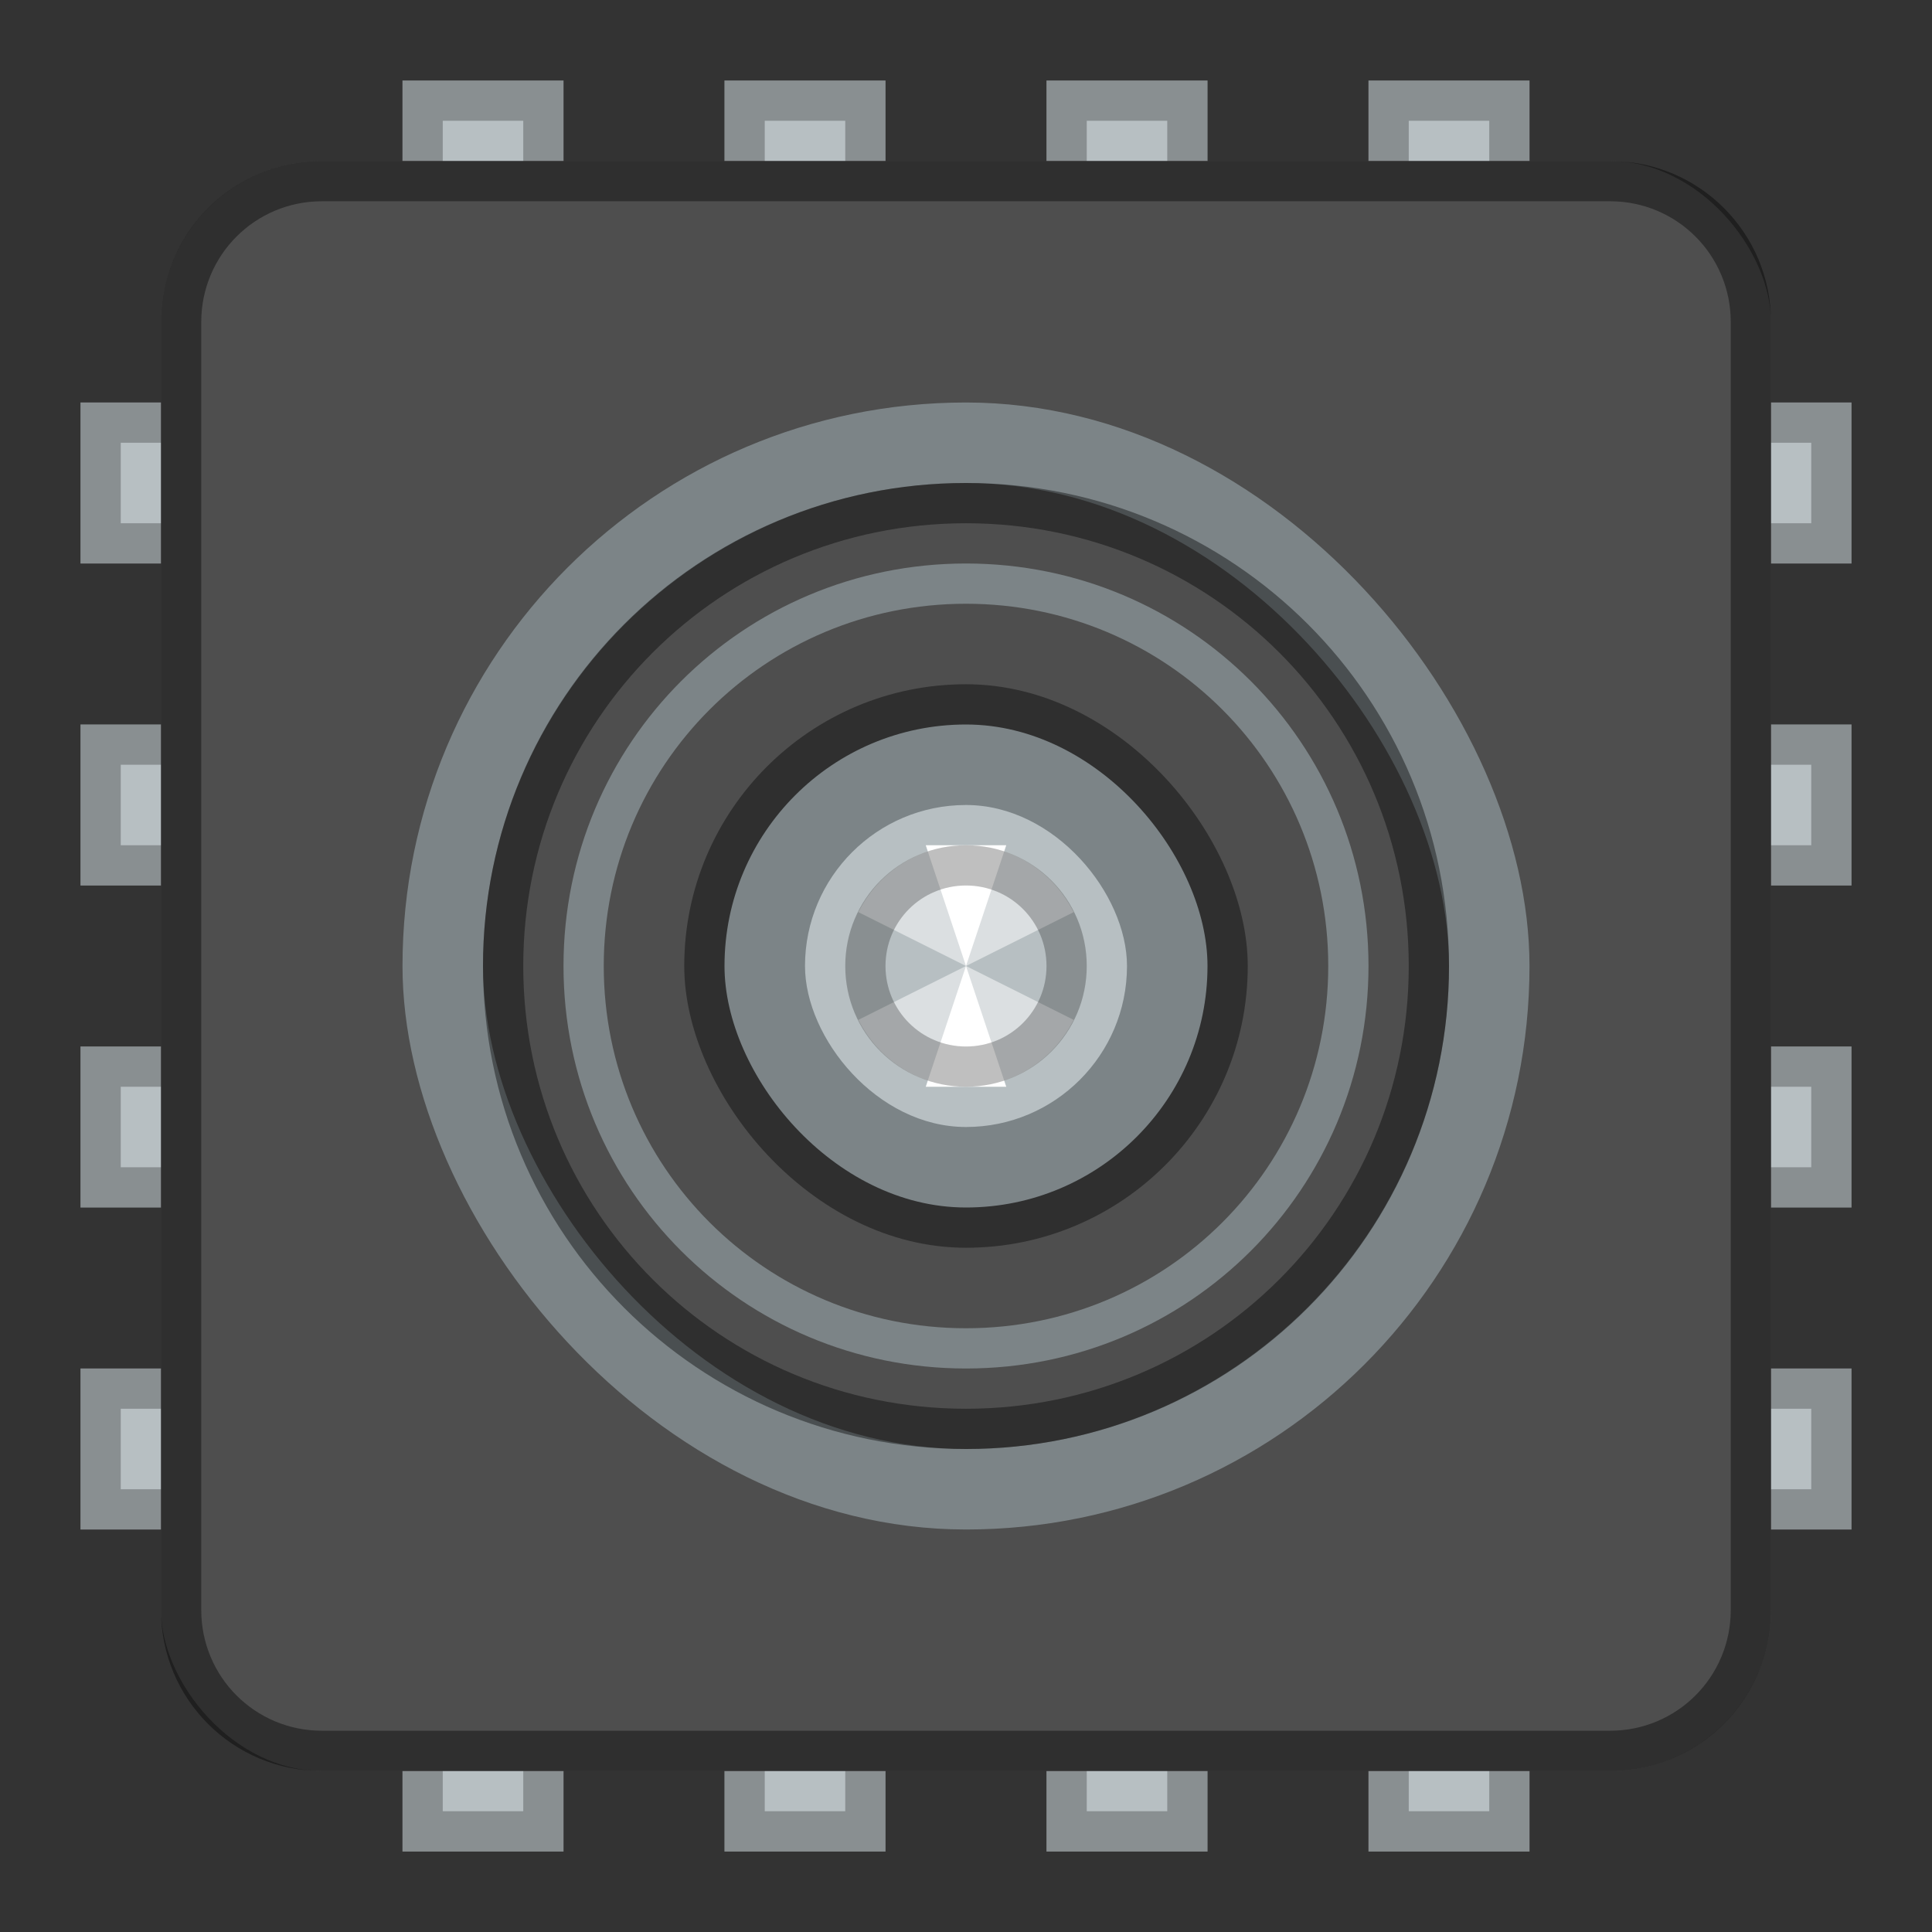 <?xml version="1.0" encoding="UTF-8" standalone="no"?>
<!-- Created with Inkscape (http://www.inkscape.org/) -->

<svg
   xmlns:dc="http://purl.org/dc/elements/1.1/"
   xmlns:cc="http://creativecommons.org/ns#"
   xmlns:rdf="http://www.w3.org/1999/02/22-rdf-syntax-ns#"
   xmlns:svg="http://www.w3.org/2000/svg"
   xmlns="http://www.w3.org/2000/svg"
   xmlns:sodipodi="http://sodipodi.sourceforge.net/DTD/sodipodi-0.dtd"
   xmlns:inkscape="http://www.inkscape.org/namespaces/inkscape"
   width="48px"
   height="48px"
   viewBox="0 0 48 48"
   version="1.1"
   id="SVGRoot"
   inkscape:version="0.92.4 (5da689c313, 2019-01-14)"
   sodipodi:docname="zxtune.svg">
  <rect x="0" y="0" width="48" height="48" fill="#333333" stroke="none"/>
  <defs
     id="defs815" />
  <sodipodi:namedview
     id="base"
     pagecolor="#ffffff"
     bordercolor="#666666"
     borderopacity="1.0"
     inkscape:pageopacity="0.0"
     inkscape:pageshadow="2"
     inkscape:zoom="13.852756"
     inkscape:cx="49.390934"
     inkscape:cy="23.058777"
     inkscape:document-units="px"
     inkscape:current-layer="layer1"
     showgrid="true"
     inkscape:window-width="1920"
     inkscape:window-height="1017"
     inkscape:window-x="-8"
     inkscape:window-y="-8"
     inkscape:window-maximized="1"
     inkscape:grid-bbox="true"
     inkscape:snap-global="true">
    <inkscape:grid
       type="xygrid"
       id="grid1371" />
  </sodipodi:namedview>
  <g
     inkscape:label="Layer 1"
     inkscape:groupmode="layer"
     id="layer1">
    <path
       style="opacity:1;vector-effect:none;fill:#b7bfc2;fill-opacity:1;fill-rule:evenodd;stroke:none;stroke-width:2;stroke-linecap:round;stroke-linejoin:round;stroke-miterlimit:4;stroke-dasharray:none;stroke-opacity:1;paint-order:normal"
       d="m 10,2 v 44 h 4 V 2 Z m 8,0 v 44 h 4 V 2 Z m 8,0 v 44 h 4 V 2 Z m 8,0 v 44 h 4 V 2 Z"
       id="rect828-5"
       inkscape:connector-curvature="0"
       sodipodi:nodetypes="cccccccccccccccccccc" />
    <path
       style="opacity:0.25;vector-effect:none;fill:#000000;fill-opacity:1;fill-rule:evenodd;stroke:none;stroke-width:2;stroke-linecap:round;stroke-linejoin:round;stroke-miterlimit:4;stroke-dasharray:none;stroke-dashoffset:0;stroke-opacity:1;paint-order:normal"
       d="m 10,2 v 44 h 4 V 2 Z m 8,0 v 44 h 4 V 2 Z m 8,0 v 44 h 4 V 2 Z m 8,0 v 44 h 4 V 2 Z M 11,3 h 2 v 42 h -2 z m 8,0 h 2 v 42 h -2 z m 8,0 h 2 v 42 h -2 z m 8,0 h 2 v 42 h -2 z"
       id="rect1040"
       inkscape:connector-curvature="0"
       sodipodi:nodetypes="cccccccccccccccccccccccccccccccccccccccc" />
    <path
       style="opacity:1;vector-effect:none;fill:#b7bfc2;fill-opacity:1;fill-rule:evenodd;stroke:none;stroke-width:2;stroke-linecap:round;stroke-linejoin:round;stroke-miterlimit:4;stroke-dasharray:none;stroke-opacity:1;paint-order:normal"
       d="m 2,10 v 4 h 44 v -4 z m 0,8 v 4 h 44 v -4 z m 0,8 v 4 h 44 v -4 z m 0,8 v 4 h 44 v -4 z"
       id="rect828"
       inkscape:connector-curvature="0"
       sodipodi:nodetypes="cccccccccccccccccccc" />
    <path
       inkscape:connector-curvature="0"
       style="opacity:0.25;vector-effect:none;fill:#000000;fill-opacity:1;fill-rule:evenodd;stroke:none;stroke-width:2;stroke-linecap:round;stroke-linejoin:round;stroke-miterlimit:4;stroke-dasharray:none;stroke-dashoffset:0;stroke-opacity:1;paint-order:normal"
       d="M 2,38 H 46 V 34 H 2 Z M 2,30 H 46 V 26 H 2 Z M 2,22 H 46 V 18 H 2 Z M 2,14 H 46 V 10 H 2 Z m 1,23 v -2 h 42 v 2 z m 0,-8 v -2 h 42 v 2 z m 0,-8 v -2 h 42 v 2 z m 0,-8 v -2 h 42 v 2 z"
       id="rect1040-6"
       sodipodi:nodetypes="cccccccccccccccccccccccccccccccccccccccc" />
    <rect
       style="opacity:1;vector-effect:none;fill:#4e4e4e;fill-opacity:1;fill-rule:evenodd;stroke:none;stroke-width:4;stroke-linecap:round;stroke-linejoin:round;stroke-miterlimit:4;stroke-dasharray:none;stroke-dashoffset:0;stroke-opacity:1;paint-order:stroke fill markers"
       id="rect1373"
       width="40"
       height="40"
       x="4"
       y="4"
       ry="4" />
    <path
       inkscape:connector-curvature="0"
       style="opacity:0.4;vector-effect:none;fill:#000000;fill-opacity:1;fill-rule:evenodd;stroke:none;stroke-width:4;stroke-linecap:round;stroke-linejoin:round;stroke-miterlimit:4;stroke-dasharray:none;stroke-dashoffset:0;stroke-opacity:1;paint-order:stroke fill markers"
       d="M 8,4 C 5.784,4 4,5.784 4,8 v 32 c 0,2.216 1.784,4 4,4 h 32 c 2.216,0 4,-1.784 4,-4 V 8 C 44,5.784 42.216,4 40,4 Z m 0,1 h 32 c 1.662,0 3,1.338 3,3 v 32 c 0,1.662 -1.338,3 -3,3 H 8 C 6.338,43 5,41.662 5,40 V 8 C 5,6.338 6.338,5 8,5 Z"
       id="rect826" />
    <rect
       style="opacity:1;vector-effect:none;fill:#7c8487;fill-opacity:1;fill-rule:evenodd;stroke:none;stroke-width:2;stroke-linecap:round;stroke-linejoin:round;stroke-miterlimit:4;stroke-dasharray:none;stroke-opacity:1;paint-order:normal"
       id="rect899"
       width="28"
       height="28"
       x="10"
       y="10"
       ry="14" />
    <rect
       style="opacity:1;vector-effect:none;fill:#4e4e4e;fill-opacity:1;fill-rule:evenodd;stroke:none;stroke-width:1.714;stroke-linecap:round;stroke-linejoin:round;stroke-miterlimit:4;stroke-dasharray:none;stroke-opacity:1;paint-order:normal"
       id="rect899-0"
       width="24"
       height="24"
       x="12"
       y="12"
       ry="12" />
    <rect
       style="opacity:0.4;vector-effect:none;fill:#000000;fill-opacity:1;fill-rule:evenodd;stroke:none;stroke-width:2;stroke-linecap:round;stroke-linejoin:round;stroke-miterlimit:4;stroke-dasharray:none;stroke-dashoffset:0;stroke-opacity:1;paint-order:normal"
       id="rect1050"
       width="14"
       height="14"
       x="17"
       y="17"
       ry="7" />
    <rect
       style="opacity:1;vector-effect:none;fill:#7c8487;fill-opacity:1;fill-rule:evenodd;stroke:none;stroke-width:0.857;stroke-linecap:round;stroke-linejoin:round;stroke-miterlimit:4;stroke-dasharray:none;stroke-opacity:1;paint-order:normal"
       id="rect899-0-3"
       width="12"
       height="12"
       x="18"
       y="18"
       ry="6" />
    <rect
       style="opacity:1;vector-effect:none;fill:#b7bfc2;fill-opacity:1;fill-rule:evenodd;stroke:none;stroke-width:4;stroke-linecap:round;stroke-linejoin:round;stroke-miterlimit:4;stroke-dasharray:none;stroke-dashoffset:0;stroke-opacity:1;paint-order:normal"
       id="rect940"
       width="8"
       height="8"
       x="20"
       y="20"
       ry="4" />
    <path
       style="opacity:1;vector-effect:none;fill:#7c8487;fill-opacity:1;fill-rule:evenodd;stroke:none;stroke-width:2;stroke-linecap:round;stroke-linejoin:round;stroke-miterlimit:4;stroke-dasharray:none;stroke-dashoffset:0;stroke-opacity:1;paint-order:normal"
       d="M 24 14 C 18.46 14 14 18.46 14 24 C 14 29.54 18.46 34 24 34 C 29.54 34 34 29.54 34 24 C 34 18.46 29.54 14 24 14 z M 24 15 C 28.986 15 33 19.014 33 24 C 33 28.986 28.986 33 24 33 C 19.014 33 15 28.986 15 24 C 15 19.014 19.014 15 24 15 z "
       id="rect979" />
    <path
       style="opacity:0.5;vector-effect:none;fill:#ffffff;fill-opacity:1;fill-rule:evenodd;stroke:none;stroke-width:4;stroke-linecap:round;stroke-linejoin:round;stroke-miterlimit:4;stroke-dasharray:none;stroke-dashoffset:0;stroke-opacity:1;paint-order:normal"
       d="M 24 21 C 22.822 21 21.818 21.679 21.326 22.662 L 24 24 L 26.674 22.662 C 26.182 21.679 25.178 21 24 21 z M 24 24 L 21.326 25.338 C 21.818 26.321 22.822 27 24 27 C 25.178 27 26.182 26.321 26.674 25.338 L 24 24 z "
       id="rect940-6" />
    <path
       style="fill:#ffffff;stroke:none;stroke-width:1px;stroke-linecap:butt;stroke-linejoin:miter;stroke-opacity:1"
       d="M 23 21 L 24 24 L 25 21 L 23 21 z M 24 24 L 23 27 L 25 27 L 24 24 z "
       id="path1022" />
    <path
       style="opacity:0.25;vector-effect:none;fill:#000000;fill-opacity:1;fill-rule:evenodd;stroke:none;stroke-width:2;stroke-linecap:round;stroke-linejoin:round;stroke-miterlimit:4;stroke-dasharray:none;stroke-dashoffset:0;stroke-opacity:1;paint-order:normal"
       d="M 24 21 C 22.338 21 21 22.338 21 24 C 21 25.662 22.338 27 24 27 C 25.662 27 27 25.662 27 24 C 27 22.338 25.662 21 24 21 z M 24 22 C 25.108 22 26 22.892 26 24 C 26 25.108 25.108 26 24 26 C 22.892 26 22 25.108 22 24 C 22 22.892 22.892 22 24 22 z "
       id="rect1045" />
    <path
       style="opacity:0.4;vector-effect:none;fill:#000000;fill-opacity:1;fill-rule:evenodd;stroke:none;stroke-width:2;stroke-linecap:round;stroke-linejoin:round;stroke-miterlimit:4;stroke-dasharray:none;stroke-dashoffset:0;stroke-opacity:1;paint-order:normal"
       d="M 24 12 C 17.352 12 12 17.352 12 24 C 12 30.648 17.352 36 24 36 C 30.648 36 36 30.648 36 24 C 36 17.352 30.648 12 24 12 z M 24 13 C 30.094 13 35 17.906 35 24 C 35 30.094 30.094 35 24 35 C 17.906 35 13 30.094 13 24 C 13 17.906 17.906 13 24 13 z "
       id="rect1054" />
  </g>
</svg>
